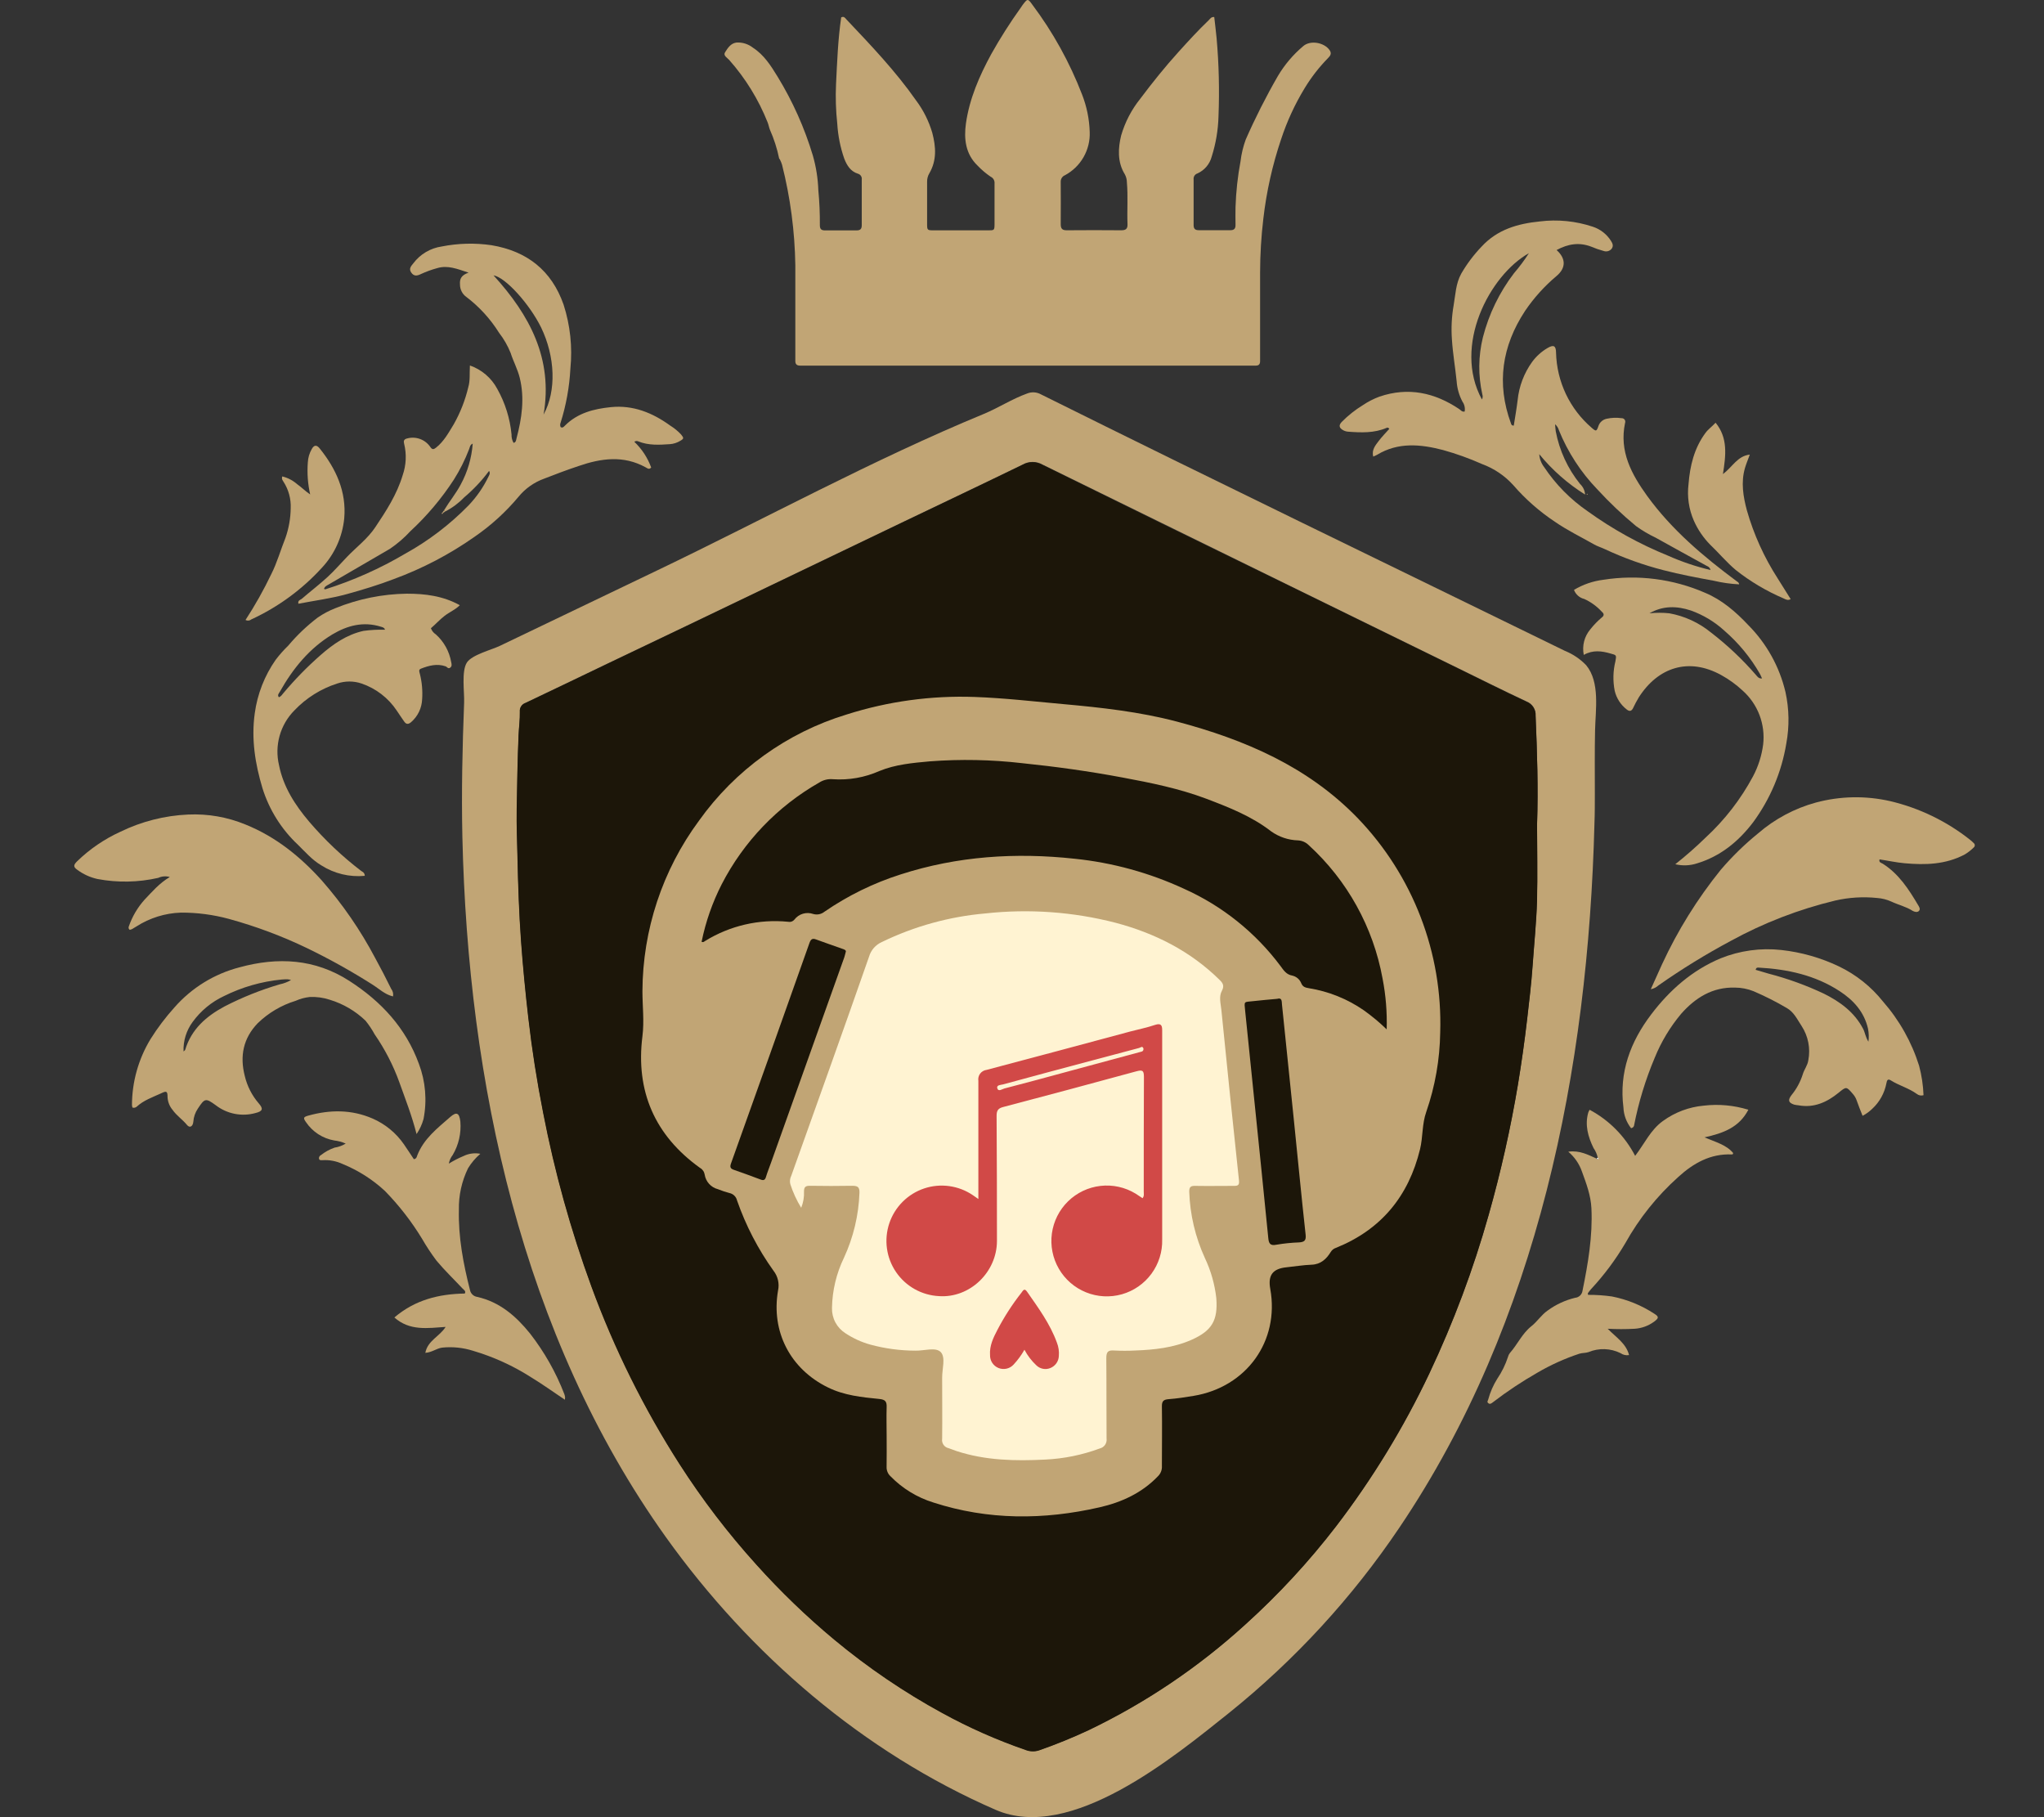 <svg width="126" height="112" viewBox="0 0 126 112" fill="none" xmlns="http://www.w3.org/2000/svg">
    <rect x="0" y="0" width="126" height="112" fill="#333333" stroke="none"/>
    <g clip-path="url(#clip0_1_84252)">
        <path d="M98.312 48.899C98.312 49.522 98.312 50.142 98.288 50.762C97.898 65.885 94.842 81.454 86.252 94.17C83.351 98.474 79.817 102.316 75.771 105.567C72.394 108.263 66.01 113.567 61.373 111.546C53.212 107.995 46.225 101.974 41.048 94.74C32.144 82.273 28.849 66.68 28.503 51.588C28.442 48.821 28.503 46.059 28.61 43.304C28.636 42.679 28.432 41.358 28.785 40.828C29.1 40.355 30.3 40.052 30.806 39.81L40.482 35.171C47.169 31.966 53.794 28.34 60.647 25.511C61.555 25.135 62.379 24.591 63.307 24.257C63.445 24.2 63.594 24.174 63.743 24.183C63.893 24.191 64.038 24.234 64.168 24.306C74.903 29.642 85.708 34.854 96.473 40.118C96.966 40.317 97.411 40.618 97.779 41.001C98.643 42.045 98.352 43.763 98.326 45.006C98.298 46.296 98.312 47.602 98.312 48.899ZM94.75 50.809C94.828 48.575 94.75 46.343 94.665 44.111C94.677 43.925 94.63 43.739 94.53 43.582C94.43 43.424 94.282 43.303 94.108 43.235C92.688 42.572 91.289 41.869 89.881 41.181L79.447 36.073C74.382 33.594 69.319 31.112 64.258 28.629C64.074 28.524 63.866 28.47 63.654 28.47C63.442 28.47 63.233 28.524 63.049 28.629C60.62 29.812 58.178 30.967 55.742 32.134L42.345 38.56L37.469 40.889C35.779 41.699 34.094 42.513 32.399 43.316C32.289 43.353 32.194 43.426 32.131 43.523C32.068 43.621 32.04 43.737 32.051 43.853C32.065 44.326 31.992 44.821 31.973 45.306C31.909 46.816 31.886 48.331 31.86 49.844C31.843 50.833 31.883 51.822 31.907 52.814C31.945 54.542 32.002 56.265 32.127 57.991C32.24 59.57 32.394 61.141 32.574 62.713C32.801 64.681 33.107 66.634 33.49 68.573C34.195 72.214 35.189 75.792 36.463 79.275C37.872 83.118 39.698 86.795 41.907 90.241C43.309 92.423 44.888 94.487 46.627 96.411C48.119 98.074 49.731 99.626 51.449 101.055C53.514 102.77 55.741 104.282 58.097 105.569C59.741 106.47 61.457 107.23 63.229 107.841C63.498 107.948 63.795 107.955 64.069 107.863C65.107 107.501 66.125 107.086 67.12 106.62C70.633 104.934 73.882 102.744 76.763 100.12C78.811 98.273 80.687 96.244 82.368 94.059C84.609 91.13 86.536 87.973 88.115 84.64C89.6 81.497 90.82 78.235 91.763 74.889C92.512 72.241 93.115 69.555 93.569 66.841C93.791 65.511 93.979 64.177 94.132 62.838C94.26 61.731 94.392 60.625 94.47 59.525C94.563 58.197 94.707 56.871 94.74 55.541C94.788 53.95 94.75 52.383 94.75 50.814V50.809Z" fill="#C1A575"/>
        <path d="M74.851 1.051C74.898 1.484 74.957 1.922 74.997 2.363C75.138 3.959 75.177 5.563 75.113 7.165C75.091 8.01 74.95 8.847 74.694 9.653C74.634 9.88 74.524 10.091 74.373 10.27C74.221 10.45 74.031 10.593 73.816 10.69C73.739 10.714 73.673 10.765 73.629 10.833C73.586 10.902 73.569 10.983 73.579 11.063C73.579 12.01 73.579 12.938 73.579 13.875C73.579 14.112 73.684 14.19 73.906 14.188C74.555 14.188 75.203 14.188 75.852 14.188C76.088 14.188 76.167 14.077 76.162 13.857C76.162 13.497 76.15 13.146 76.162 12.775C76.192 11.822 76.296 10.872 76.472 9.934C76.527 9.479 76.634 9.032 76.791 8.602C77.38 7.262 78.041 5.955 78.773 4.687C79.186 3.989 79.715 3.366 80.335 2.843C80.782 2.457 81.625 2.621 81.954 3.08C82.115 3.302 82.001 3.444 81.852 3.593C81.311 4.147 80.834 4.76 80.432 5.421C79.824 6.418 79.333 7.482 78.969 8.592C78.435 10.176 78.07 11.811 77.878 13.471C77.746 14.578 77.679 15.691 77.677 16.806C77.677 18.497 77.677 20.191 77.677 21.888C77.677 22.013 77.677 22.139 77.677 22.264C77.677 22.439 77.601 22.534 77.421 22.534H77.042H49.64C49.531 22.534 49.422 22.534 49.316 22.534C49.11 22.534 49.022 22.437 49.027 22.238C49.027 22.113 49.027 21.985 49.027 21.859C49.027 20.023 49.027 18.183 49.027 16.347C48.995 14.259 48.721 12.183 48.21 10.159C48.173 10.04 48.126 9.924 48.068 9.814C48.068 9.8 48.033 9.79 48.031 9.776C47.905 9.161 47.713 8.562 47.458 7.989C47.403 7.849 47.377 7.681 47.316 7.534C46.755 6.126 45.954 4.827 44.949 3.693C44.823 3.555 44.563 3.423 44.698 3.219C44.861 2.961 45.046 2.663 45.408 2.621C45.77 2.601 46.126 2.714 46.411 2.938C47.103 3.383 47.526 4.06 47.938 4.732C48.867 6.252 49.597 7.885 50.109 9.591C50.307 10.285 50.42 11 50.445 11.722C50.513 12.438 50.545 13.158 50.539 13.878C50.539 14.114 50.625 14.202 50.857 14.2C51.505 14.2 52.154 14.2 52.802 14.2C53.039 14.2 53.122 14.107 53.122 13.878C53.122 12.941 53.122 12.004 53.122 11.068C53.134 10.989 53.116 10.909 53.073 10.842C53.029 10.775 52.962 10.727 52.885 10.706C52.426 10.562 52.206 10.19 52.045 9.783C51.801 9.086 51.656 8.359 51.612 7.622C51.525 6.816 51.5 6.005 51.536 5.196C51.605 3.813 51.654 2.431 51.855 1.07C52.035 0.983 52.104 1.12 52.182 1.203C53.69 2.796 55.207 4.384 56.469 6.188C56.92 6.789 57.259 7.466 57.47 8.188C57.695 9.049 57.754 9.885 57.285 10.687C57.193 10.843 57.147 11.022 57.15 11.203C57.15 12.067 57.15 12.933 57.15 13.807C57.15 14.185 57.165 14.195 57.555 14.197C58.672 14.197 59.79 14.197 60.907 14.197C61.293 14.197 61.304 14.197 61.307 13.804C61.307 12.974 61.307 12.148 61.307 11.317C61.316 11.23 61.299 11.143 61.257 11.067C61.214 10.991 61.149 10.93 61.07 10.893C60.773 10.692 60.5 10.46 60.254 10.2C59.517 9.489 59.413 8.557 59.543 7.612C59.761 6.081 60.374 4.675 61.108 3.328C61.657 2.349 62.26 1.401 62.914 0.488C62.957 0.429 62.992 0.367 63.035 0.31C63.342 -0.094 63.354 -0.104 63.638 0.289C64.909 1.983 65.939 3.845 66.701 5.821C66.991 6.56 67.151 7.344 67.174 8.138C67.195 8.68 67.063 9.217 66.793 9.688C66.523 10.159 66.126 10.544 65.648 10.801C65.567 10.833 65.499 10.89 65.452 10.964C65.405 11.037 65.383 11.123 65.387 11.21C65.387 12.074 65.399 12.938 65.387 13.814C65.387 14.088 65.477 14.197 65.761 14.193C66.879 14.183 67.996 14.183 69.113 14.193C69.376 14.193 69.515 14.124 69.504 13.828C69.47 12.966 69.541 12.105 69.466 11.241C69.465 11.066 69.421 10.895 69.338 10.742C68.865 9.982 68.926 9.108 69.113 8.346C69.354 7.52 69.756 6.749 70.296 6.079C71.04 5.087 71.816 4.121 72.649 3.2C73.253 2.533 73.859 1.868 74.51 1.245C74.6 1.16 74.661 1.028 74.851 1.051Z" fill="#C1A575"/>
        <path d="M95.954 15.411C96.539 15.934 96.537 16.519 95.954 17.009C95.209 17.634 94.554 18.36 94.009 19.165C92.589 21.326 92.236 23.634 93.14 26.093C93.164 26.16 93.18 26.235 93.315 26.231C93.396 25.715 93.488 25.194 93.552 24.669C93.637 23.814 93.947 22.998 94.449 22.302C94.704 21.956 95.026 21.666 95.396 21.45C95.772 21.229 95.917 21.305 95.921 21.741C95.943 22.622 96.15 23.49 96.528 24.287C96.906 25.083 97.448 25.792 98.118 26.366C98.385 26.602 98.418 26.602 98.539 26.243C98.578 26.133 98.645 26.035 98.734 25.959C98.822 25.883 98.929 25.832 99.043 25.809C99.343 25.743 99.653 25.731 99.957 25.774C99.993 25.771 100.03 25.778 100.063 25.794C100.097 25.809 100.125 25.833 100.147 25.862C100.169 25.892 100.183 25.926 100.187 25.962C100.192 25.999 100.188 26.036 100.175 26.07C99.805 27.817 100.572 29.227 101.538 30.567C103.055 32.657 105.006 34.302 107.063 35.829C107.119 35.871 107.193 35.893 107.209 36.016C106.681 35.99 106.157 35.915 105.642 35.793C104.608 35.604 103.569 35.407 102.551 35.145C101.308 34.826 100.097 34.392 98.934 33.848C98.71 33.741 98.461 33.67 98.253 33.547C97.448 33.09 96.61 32.683 95.853 32.16C94.9 31.527 94.036 30.769 93.287 29.904C92.76 29.32 92.099 28.873 91.36 28.602C90.583 28.256 89.782 27.968 88.962 27.739C87.585 27.379 86.195 27.237 84.886 28.032C84.81 28.073 84.731 28.11 84.65 28.141C84.546 27.724 84.785 27.45 84.986 27.182C85.187 26.915 85.426 26.676 85.642 26.432C85.582 26.349 85.53 26.347 85.483 26.368C84.709 26.702 83.9 26.666 83.088 26.605C82.981 26.595 82.877 26.562 82.785 26.508C82.548 26.37 82.512 26.214 82.709 26.006C83.097 25.611 83.532 25.266 84.004 24.976C84.326 24.758 84.674 24.579 85.04 24.444C86.813 23.843 88.435 24.195 89.952 25.213C90.051 25.279 90.125 25.402 90.288 25.364C90.306 25.259 90.304 25.15 90.28 25.045C90.257 24.941 90.213 24.841 90.151 24.754C89.944 24.364 89.822 23.935 89.793 23.495C89.706 22.635 89.556 21.786 89.502 20.922C89.451 20.222 89.486 19.518 89.606 18.827C89.722 18.169 89.736 17.475 90.08 16.86C90.428 16.26 90.847 15.704 91.327 15.203C92.302 14.14 93.569 13.783 94.92 13.648C96.018 13.512 97.132 13.623 98.182 13.972C98.648 14.123 99.047 14.433 99.308 14.848C99.406 15.002 99.481 15.163 99.339 15.343C99.279 15.411 99.2 15.459 99.112 15.481C99.024 15.503 98.932 15.498 98.847 15.466C98.591 15.397 98.34 15.31 98.097 15.206C97.351 14.919 96.672 15.026 95.954 15.411ZM105.444 35.133C105.431 35.076 105.404 35.024 105.366 34.98C105.327 34.937 105.278 34.904 105.223 34.884C104.168 34.3 103.107 33.727 102.054 33.135C101.632 32.936 101.23 32.698 100.852 32.425C100.005 31.725 99.207 30.967 98.463 30.158C97.448 29.106 96.645 27.869 96.096 26.515C96.056 26.372 95.974 26.244 95.86 26.148C95.879 26.333 95.881 26.458 95.902 26.581C96.127 27.771 96.643 28.888 97.403 29.831C97.585 30.001 97.695 30.234 97.711 30.482C96.64 29.811 95.685 28.97 94.885 27.992C94.905 28.284 95.011 28.563 95.19 28.794C95.902 29.86 96.809 30.78 97.865 31.507C99.4 32.614 101.062 33.533 102.816 34.245C103.662 34.622 104.542 34.919 105.444 35.133ZM91.351 24.619C91.377 24.573 91.393 24.521 91.397 24.468C91.402 24.415 91.395 24.361 91.377 24.311C91.115 23.15 91.127 21.945 91.412 20.789C91.779 19.357 92.431 18.013 93.329 16.839C93.664 16.45 93.971 16.038 94.248 15.605C91.817 16.971 89.542 21.322 91.351 24.619Z" fill="#C1A575"/>
        <path d="M28.967 22.526C29.691 22.778 30.294 23.294 30.654 23.97C31.14 24.835 31.439 25.792 31.533 26.78C31.525 26.96 31.569 27.139 31.658 27.296C31.819 27.26 31.814 27.113 31.843 27.005C32.169 25.781 32.347 24.543 32.041 23.296C31.914 22.765 31.642 22.273 31.476 21.752C31.298 21.308 31.059 20.892 30.766 20.514C30.232 19.659 29.547 18.908 28.744 18.299C28.622 18.212 28.523 18.096 28.456 17.962C28.388 17.828 28.354 17.68 28.356 17.53C28.325 17.172 28.458 16.95 28.886 16.805C28.176 16.569 27.596 16.332 26.95 16.526C26.607 16.619 26.272 16.741 25.949 16.89C25.698 17.014 25.511 17.035 25.345 16.791C25.18 16.547 25.36 16.386 25.478 16.23C25.903 15.665 26.534 15.291 27.234 15.191C28.243 14.991 29.279 14.965 30.297 15.113C32.486 15.48 34.001 16.663 34.742 18.777C35.151 20.048 35.294 21.39 35.161 22.718C35.102 23.851 34.899 24.971 34.558 26.053C34.522 26.139 34.522 26.235 34.558 26.32C34.681 26.403 34.761 26.297 34.827 26.231C35.606 25.452 36.605 25.201 37.649 25.094C39.024 24.952 40.227 25.44 41.318 26.233C41.562 26.384 41.786 26.567 41.983 26.777C42.165 27 42.163 27.04 41.921 27.177C41.736 27.289 41.526 27.356 41.311 27.374C40.645 27.419 39.978 27.464 39.339 27.201C39.3 27.184 39.258 27.178 39.217 27.183C39.175 27.188 39.136 27.204 39.102 27.229C39.567 27.67 39.923 28.213 40.141 28.815C40.004 28.967 39.905 28.858 39.796 28.801C38.43 28.051 37.062 28.242 35.661 28.725C34.95 28.962 34.252 29.225 33.556 29.497C32.931 29.72 32.378 30.109 31.959 30.624C31.173 31.562 30.264 32.389 29.256 33.083C27.719 34.164 26.048 35.039 24.285 35.687C23.338 36.051 22.365 36.345 21.393 36.614C20.42 36.884 19.397 37.017 18.394 37.211C18.346 37.003 18.512 36.974 18.592 36.915C19.125 36.458 19.681 36.032 20.197 35.559C20.619 35.171 20.995 34.733 21.395 34.319C21.977 33.715 22.666 33.199 23.132 32.498C23.807 31.492 24.467 30.474 24.822 29.291C25.04 28.666 25.071 27.991 24.912 27.348C24.87 27.194 24.891 27.073 25.087 27.026C25.353 26.951 25.636 26.962 25.895 27.057C26.154 27.152 26.377 27.327 26.531 27.556C26.654 27.736 26.747 27.693 26.877 27.592C27.372 27.203 27.658 26.659 27.975 26.143C28.378 25.429 28.678 24.661 28.867 23.864C28.988 23.466 28.938 23.016 28.967 22.526ZM27.447 31.521L27.374 31.45C27.698 30.91 28.103 30.425 28.399 29.866C28.823 29.087 29.075 28.226 29.14 27.341C28.967 27.421 28.967 27.561 28.922 27.672C28.67 28.333 28.353 28.967 27.975 29.566C27.218 30.729 26.32 31.795 25.3 32.737C24.923 33.148 24.498 33.513 24.037 33.826L20.249 36.03C20.136 36.096 20.013 36.146 19.975 36.297C20.024 36.312 20.043 36.326 20.058 36.321C21.774 35.779 23.423 35.044 24.974 34.129C26.417 33.331 27.735 32.327 28.886 31.147C29.384 30.625 29.797 30.028 30.11 29.379C30.155 29.282 30.24 29.18 30.148 29.024C29.7 29.626 29.183 30.175 28.609 30.659C28.273 31.01 27.88 31.302 27.447 31.523V31.521ZM33.507 25.554C34.316 24.081 34.217 21.972 33.36 20.192C32.65 18.744 31.163 17.094 30.422 16.971C32.659 19.423 34.101 22.126 33.507 25.556V25.554Z" fill="#C1A575"/>
        <path d="M101.761 60.97C102.014 60.405 102.234 59.91 102.457 59.427C103.417 57.35 104.63 55.4 106.066 53.619C106.768 52.796 107.544 52.039 108.383 51.358C109.411 50.471 110.624 49.824 111.934 49.465C113.435 49.061 115.011 49.032 116.526 49.379C118.312 49.801 119.984 50.609 121.425 51.746C121.509 51.81 121.589 51.881 121.662 51.957C121.684 51.973 121.702 51.995 121.714 52.019C121.727 52.043 121.733 52.07 121.733 52.098C121.733 52.125 121.727 52.152 121.714 52.177C121.702 52.201 121.684 52.222 121.662 52.239C121.497 52.403 121.313 52.545 121.113 52.665C119.929 53.29 118.677 53.32 117.399 53.204C116.886 53.159 116.377 53.043 115.863 52.968C115.804 53.162 115.977 53.181 116.062 53.235C117.054 53.862 117.664 54.814 118.244 55.791C118.308 55.898 118.391 56.028 118.296 56.139C118.202 56.251 118.012 56.203 117.903 56.139C117.491 55.874 117.016 55.77 116.587 55.567C116.311 55.442 116.016 55.368 115.714 55.346C114.852 55.257 113.981 55.31 113.136 55.503C110.883 56.044 108.711 56.883 106.679 57.998C105.144 58.819 103.659 59.733 102.234 60.734C102.1 60.854 101.937 60.936 101.761 60.97Z" fill="#C1A575"/>
        <path d="M24.226 61.413C23.717 61.292 23.369 60.94 22.967 60.689C21.67 59.864 20.326 59.115 18.943 58.445C17.391 57.697 15.774 57.092 14.112 56.636C13.146 56.374 12.149 56.243 11.149 56.248C10.178 56.281 9.233 56.575 8.415 57.098C8.322 57.153 8.235 57.212 8.14 57.264C8.095 57.284 8.047 57.299 7.998 57.309C7.967 57.288 7.944 57.257 7.933 57.221C7.921 57.186 7.923 57.147 7.937 57.112C8.146 56.5 8.476 55.937 8.907 55.455C9.38 54.963 9.807 54.445 10.467 54.054C10.232 53.985 9.979 54.003 9.757 54.106C8.527 54.386 7.252 54.411 6.012 54.177C5.557 54.078 5.128 53.882 4.755 53.602C4.519 53.434 4.519 53.316 4.755 53.084C5.532 52.33 6.433 51.715 7.418 51.266C8.726 50.628 10.152 50.266 11.605 50.203C12.813 50.148 14.017 50.358 15.134 50.819C16.995 51.571 18.508 52.792 19.835 54.265C21.115 55.723 22.219 57.326 23.125 59.041C23.471 59.672 23.802 60.309 24.117 60.952C24.168 61.016 24.203 61.091 24.222 61.17C24.241 61.25 24.242 61.333 24.226 61.413Z" fill="#C1A575"/>
        <path d="M98.489 71.345C98.443 71.134 98.356 70.934 98.231 70.758C97.893 70.064 97.687 69.338 97.907 68.571C97.93 68.512 97.957 68.455 97.99 68.4C99.192 69.041 100.171 70.031 100.797 71.241C101.377 70.486 101.744 69.641 102.508 69.092C103.247 68.554 104.117 68.227 105.027 68.145C105.951 68.037 106.887 68.123 107.775 68.398C107.209 69.487 106.234 69.844 105.072 70.1C105.782 70.401 106.414 70.559 106.835 71.061C106.835 71.132 106.807 71.156 106.764 71.153C105.436 71.092 104.376 71.7 103.45 72.547C102.147 73.714 101.047 75.089 100.194 76.616C99.593 77.637 98.883 78.59 98.075 79.457C98.004 79.537 97.942 79.625 97.879 79.71C97.879 79.71 97.879 79.743 97.895 79.807C98.387 79.804 98.878 79.837 99.365 79.906C100.3 80.089 101.191 80.453 101.988 80.976C102.279 81.161 102.253 81.246 101.957 81.466C101.607 81.72 101.193 81.87 100.762 81.897C100.21 81.927 99.657 81.927 99.105 81.897C99.623 82.427 100.241 82.801 100.421 83.518C100.33 83.534 100.237 83.532 100.147 83.512C100.057 83.491 99.973 83.453 99.898 83.4C99.593 83.249 99.259 83.165 98.919 83.154C98.579 83.142 98.24 83.204 97.926 83.334C97.732 83.4 97.543 83.376 97.353 83.436C96.453 83.734 95.587 84.126 94.768 84.605C93.815 85.15 92.899 85.759 92.028 86.427C91.945 86.491 91.85 86.572 91.743 86.482C91.637 86.392 91.732 86.323 91.743 86.245C91.864 85.798 92.051 85.371 92.297 84.979C92.58 84.562 92.802 84.108 92.958 83.63C92.979 83.543 93.019 83.463 93.074 83.393C93.547 82.86 93.829 82.191 94.404 81.736C94.766 81.452 95.017 81.038 95.403 80.773C95.909 80.404 96.482 80.138 97.09 79.989C97.206 79.98 97.314 79.932 97.398 79.853C97.482 79.774 97.537 79.668 97.552 79.554C97.893 77.876 98.184 76.193 98.101 74.469C98.063 73.679 97.789 72.95 97.521 72.218C97.356 71.737 97.063 71.31 96.674 70.983C97.384 70.886 97.9 71.179 98.428 71.411C98.454 71.43 98.494 71.471 98.504 71.463C98.575 71.416 98.525 71.385 98.489 71.345Z" fill="#C1A575"/>
        <path d="M103.271 53.266C103.921 52.752 104.545 52.204 105.138 51.626C106.321 50.536 107.311 49.256 108.069 47.838C108.389 47.231 108.598 46.571 108.687 45.89C108.759 45.273 108.681 44.647 108.46 44.066C108.238 43.486 107.879 42.967 107.413 42.555C107.017 42.187 106.578 41.869 106.104 41.608C104.099 40.501 102.206 41.126 101.022 42.981C100.892 43.197 100.774 43.419 100.667 43.647C100.568 43.843 100.442 43.859 100.279 43.729C99.906 43.441 99.644 43.033 99.536 42.574C99.418 41.971 99.433 41.35 99.581 40.754C99.65 40.382 99.65 40.375 99.287 40.281C98.74 40.122 98.194 40.044 97.63 40.364C97.574 40.088 97.581 39.803 97.65 39.53C97.72 39.258 97.851 39.004 98.033 38.789C98.244 38.521 98.482 38.275 98.743 38.056C98.901 37.937 98.883 37.819 98.743 37.705C98.44 37.372 98.072 37.104 97.661 36.917C97.517 36.883 97.385 36.814 97.274 36.716C97.163 36.618 97.078 36.495 97.027 36.356C97.579 36.026 98.194 35.814 98.833 35.734C100.958 35.4 103.135 35.678 105.108 36.536C106.142 36.967 107.001 37.708 107.768 38.524C108.901 39.663 109.696 41.093 110.064 42.657C110.292 43.697 110.31 44.772 110.116 45.819C109.827 47.579 109.125 49.245 108.069 50.681C107.167 51.865 106.054 52.778 104.601 53.216C104.171 53.355 103.71 53.372 103.271 53.266ZM101.68 37.8C102.087 37.757 102.497 37.757 102.904 37.8C103.846 37.97 104.729 38.377 105.47 38.983C106.484 39.763 107.417 40.643 108.253 41.611C108.336 41.706 108.412 41.833 108.618 41.814C108.559 41.687 108.53 41.604 108.485 41.528C107.911 40.526 107.171 39.628 106.298 38.872C105.699 38.324 104.995 37.9 104.23 37.627C103.363 37.341 102.509 37.324 101.68 37.8Z" fill="#C1A575"/>
        <path d="M100.549 69.537C100.259 69.172 100.093 68.724 100.075 68.258C99.798 66.093 100.504 64.211 101.787 62.521C102.925 61.02 104.31 59.801 106.066 59.065C107.251 58.588 108.536 58.412 109.806 58.552C111.038 58.687 112.238 59.029 113.356 59.562C114.414 60.069 115.343 60.809 116.074 61.726C117.083 62.876 117.842 64.225 118.301 65.686C118.459 66.279 118.55 66.888 118.573 67.501C118.503 67.523 118.429 67.528 118.356 67.514C118.284 67.5 118.216 67.469 118.159 67.423C117.662 67.063 117.063 66.907 116.552 66.585C116.355 66.462 116.315 66.609 116.284 66.772C116.168 67.375 115.862 67.925 115.411 68.341C115.234 68.513 115.034 68.658 114.817 68.772C114.691 68.453 114.564 68.152 114.459 67.842C114.409 67.69 114.329 67.55 114.223 67.43C113.816 66.957 113.818 66.957 113.333 67.354C112.623 67.932 111.82 68.301 110.864 68.124C110.775 68.116 110.686 68.103 110.599 68.083C110.239 67.963 110.201 67.802 110.436 67.494C110.743 67.12 110.976 66.691 111.124 66.23C111.21 65.922 111.427 65.674 111.472 65.345C111.613 64.615 111.464 63.858 111.058 63.236C110.791 62.833 110.585 62.381 110.152 62.133C109.488 61.742 108.8 61.394 108.092 61.091C107.73 60.947 107.344 60.871 106.954 60.869C105.569 60.829 104.516 61.489 103.64 62.476C102.958 63.287 102.408 64.2 102.009 65.181C101.436 66.535 101.006 67.945 100.726 69.388C100.703 69.44 100.691 69.492 100.549 69.537ZM115.177 64.213C115.212 63.942 115.204 63.667 115.151 63.399C114.914 62.37 114.263 61.65 113.411 61.094C111.891 60.1 110.182 59.733 108.398 59.636C108.327 59.636 108.253 59.636 108.227 59.775C108.492 59.853 108.762 59.936 109.034 60.012C110.2 60.315 111.335 60.726 112.424 61.24C113.423 61.735 114.298 62.372 114.84 63.392C114.971 63.629 114.987 63.908 115.184 64.213H115.177Z" fill="#C1A575"/>
        <path d="M8.164 68.263C8.149 68.213 8.14 68.162 8.135 68.109C8.139 66.677 8.534 65.273 9.276 64.048C9.711 63.353 10.206 62.699 10.755 62.09C11.812 60.884 13.208 60.023 14.76 59.621C17.127 58.973 19.414 59.089 21.539 60.459C23.497 61.721 25.016 63.352 25.824 65.572C26.233 66.656 26.331 67.832 26.108 68.969C26.017 69.299 25.872 69.613 25.679 69.897C25.386 68.749 24.983 67.731 24.616 66.701C24.239 65.657 23.728 64.667 23.097 63.754C22.935 63.455 22.745 63.171 22.531 62.907C21.912 62.313 21.162 61.873 20.342 61.622C19.938 61.487 19.512 61.429 19.087 61.449C18.788 61.483 18.496 61.562 18.221 61.685C17.345 61.954 16.545 62.427 15.887 63.065C14.99 63.993 14.777 65.092 15.087 66.308C15.235 66.94 15.535 67.527 15.96 68.017C16.24 68.337 16.197 68.49 15.755 68.599C15.338 68.715 14.9 68.733 14.476 68.651C14.052 68.569 13.652 68.389 13.309 68.126C12.675 67.665 12.623 67.681 12.195 68.33C12.034 68.568 11.938 68.845 11.918 69.132C11.892 69.433 11.693 69.544 11.527 69.335C11.255 69.002 10.888 68.763 10.639 68.408C10.454 68.189 10.345 67.915 10.329 67.629C10.329 67.238 10.263 67.224 9.918 67.392C9.399 67.629 8.852 67.816 8.422 68.214C8.387 68.243 8.344 68.264 8.299 68.272C8.254 68.281 8.207 68.278 8.164 68.263ZM11.314 64.805C11.366 64.755 11.404 64.737 11.414 64.708C11.799 63.43 12.715 62.635 13.844 62.029C14.933 61.468 16.071 61.013 17.246 60.668C17.491 60.618 17.726 60.528 17.942 60.403C17.876 60.383 17.808 60.369 17.74 60.36C17.614 60.357 17.488 60.361 17.362 60.372C16.126 60.492 14.923 60.837 13.811 61.39C13.041 61.75 12.375 62.3 11.875 62.987C11.487 63.512 11.289 64.153 11.314 64.805Z" fill="#C1A575"/>
        <path d="M22.486 53.981C21.549 54.071 20.608 53.845 19.814 53.34C19.246 53.008 18.827 52.516 18.368 52.068C17.348 51.113 16.594 49.909 16.178 48.575C15.729 47.077 15.482 45.552 15.705 43.959C15.867 42.774 16.309 41.644 16.995 40.664C17.232 40.352 17.492 40.059 17.774 39.786C18.314 39.144 18.925 38.564 19.594 38.056C19.933 37.824 20.297 37.632 20.68 37.483C22.078 36.915 23.569 36.612 25.078 36.591C26.193 36.591 27.301 36.723 28.345 37.301C28.07 37.58 27.701 37.727 27.398 37.964C27.095 38.2 26.844 38.484 26.562 38.721C26.62 38.877 26.727 39.01 26.867 39.1C27.367 39.548 27.701 40.152 27.814 40.813C27.845 40.939 27.871 41.074 27.743 41.157C27.615 41.239 27.561 41.1 27.469 41.069C26.948 40.887 26.444 41.019 25.951 41.211C25.781 41.277 25.857 41.417 25.883 41.535C26.011 42.042 26.058 42.566 26.023 43.088C26.013 43.359 25.948 43.625 25.831 43.869C25.714 44.113 25.548 44.331 25.343 44.508C25.159 44.664 25.035 44.646 24.908 44.461C24.759 44.239 24.602 44.021 24.458 43.798C23.938 43.017 23.174 42.43 22.285 42.127C21.801 41.963 21.276 41.963 20.791 42.127C19.785 42.449 18.876 43.018 18.148 43.784C17.715 44.221 17.401 44.761 17.236 45.352C17.07 45.944 17.058 46.569 17.201 47.166C17.468 48.504 18.19 49.619 19.059 50.644C20.018 51.766 21.093 52.784 22.266 53.68C22.358 53.742 22.477 53.782 22.486 53.981ZM23.734 38.813C23.689 38.674 23.575 38.657 23.478 38.626C22.403 38.29 21.419 38.548 20.491 39.1C19.071 39.954 18.055 41.206 17.25 42.636C17.196 42.733 17.08 42.835 17.189 42.972C17.322 42.932 17.388 42.816 17.466 42.724C18.17 41.885 18.936 41.1 19.759 40.378C20.534 39.699 21.369 39.114 22.406 38.884C22.846 38.824 23.29 38.8 23.734 38.813Z" fill="#C1A575"/>
        <path d="M34.821 86.271C34.111 85.797 33.457 85.324 32.771 84.907C31.649 84.186 30.429 83.628 29.149 83.251C28.538 83.059 27.893 82.993 27.256 83.059C26.91 83.104 26.64 83.35 26.219 83.381C26.361 82.621 27.102 82.375 27.469 81.783C26.359 81.856 25.258 82.043 24.311 81.201C25.587 80.112 27.059 79.752 28.652 79.726C28.735 79.572 28.598 79.506 28.517 79.421C27.98 78.848 27.41 78.301 26.908 77.7C26.585 77.27 26.288 76.821 26.02 76.356C25.37 75.286 24.6 74.294 23.724 73.399C22.963 72.695 22.081 72.134 21.121 71.742C20.733 71.561 20.307 71.48 19.88 71.506C19.795 71.506 19.689 71.529 19.663 71.411C19.657 71.366 19.666 71.32 19.689 71.28C19.712 71.241 19.746 71.209 19.788 71.191C20.04 70.992 20.323 70.837 20.626 70.732C20.869 70.695 21.102 70.611 21.312 70.483C21.087 70.383 20.847 70.319 20.602 70.291C20.25 70.23 19.915 70.097 19.615 69.903C19.316 69.708 19.059 69.454 18.86 69.158C18.678 68.902 18.702 68.845 19.005 68.76C20.342 68.388 21.674 68.379 22.962 68.938C23.743 69.276 24.414 69.826 24.898 70.526C25.111 70.831 25.31 71.146 25.511 71.444C25.682 71.421 25.691 71.29 25.724 71.207C26.124 70.178 26.972 69.529 27.758 68.841C28.153 68.497 28.314 68.604 28.378 69.122C28.439 69.844 28.274 70.567 27.904 71.191C27.783 71.344 27.702 71.526 27.668 71.719C27.961 71.536 28.269 71.378 28.588 71.245C28.906 71.092 29.265 71.046 29.611 71.113C29.311 71.368 29.055 71.67 28.851 72.007C28.463 72.803 28.27 73.679 28.288 74.564C28.247 76.249 28.56 77.892 28.974 79.52C28.997 79.626 29.051 79.721 29.13 79.795C29.209 79.868 29.308 79.916 29.414 79.932C30.809 80.245 31.817 81.127 32.674 82.19C33.557 83.325 34.269 84.582 34.787 85.923C34.812 85.99 34.827 86.06 34.835 86.131C34.835 86.178 34.83 86.225 34.821 86.271Z" fill="#C1A575"/>
        <path d="M105.756 26.053C106.528 27 106.388 28.07 106.208 29.22C106.8 28.782 107.096 28.105 107.865 28.018C107.751 28.33 107.642 28.588 107.564 28.853C107.311 29.734 107.458 30.607 107.685 31.457C108.107 32.937 108.745 34.347 109.579 35.642C109.841 36.068 110.111 36.489 110.383 36.925C110.213 37.029 110.08 36.944 109.941 36.88C108.885 36.429 107.894 35.84 106.994 35.128C106.433 34.655 105.96 34.087 105.429 33.578C105.003 33.148 104.659 32.643 104.414 32.089C104.106 31.383 103.993 30.607 104.087 29.843C104.175 28.711 104.435 27.625 105.131 26.683C105.304 26.448 105.534 26.295 105.756 26.053Z" fill="#C1A575"/>
        <path d="M15.134 38.212C15.725 37.306 16.256 36.362 16.723 35.386C17.082 34.676 17.298 33.895 17.596 33.154C17.803 32.564 17.913 31.945 17.92 31.319C17.944 30.747 17.79 30.18 17.48 29.698C17.426 29.606 17.343 29.53 17.402 29.364C17.739 29.447 18.052 29.609 18.313 29.838C18.583 30.027 18.817 30.271 19.12 30.474C18.974 29.826 18.925 29.159 18.976 28.496C18.991 28.211 19.072 27.934 19.213 27.686C19.357 27.419 19.518 27.402 19.707 27.639C20.716 28.896 21.364 30.302 21.22 31.949C21.108 33.086 20.625 34.155 19.845 34.991C18.622 36.332 17.142 37.415 15.494 38.176C15.444 38.217 15.383 38.241 15.32 38.248C15.256 38.254 15.191 38.242 15.134 38.212Z" fill="#C1A575"/>
        <path d="M94.75 50.814C94.75 52.383 94.787 53.95 94.75 55.517C94.709 56.847 94.572 58.173 94.48 59.501C94.402 60.613 94.269 61.718 94.141 62.814C93.984 64.154 93.796 65.488 93.578 66.817C93.124 69.531 92.522 72.217 91.772 74.864C90.827 78.219 89.604 81.489 88.115 84.64C86.534 87.98 84.604 91.143 82.359 94.077C80.677 96.263 78.801 98.292 76.754 100.139C73.873 102.763 70.624 104.953 67.111 106.639C66.115 107.105 65.097 107.519 64.06 107.881C63.786 107.974 63.488 107.966 63.219 107.86C61.448 107.248 59.731 106.488 58.088 105.588C55.731 104.301 53.505 102.789 51.439 101.074C49.721 99.645 48.11 98.093 46.617 96.43C44.878 94.505 43.3 92.442 41.898 90.259C39.688 86.814 37.862 83.136 36.454 79.293C35.179 75.811 34.185 72.233 33.481 68.592C33.097 66.654 32.792 64.701 32.565 62.731C32.385 61.16 32.231 59.588 32.117 58.009C31.992 56.284 31.935 54.561 31.897 52.833C31.874 51.841 31.833 50.852 31.85 49.862C31.876 48.35 31.9 46.835 31.964 45.325C31.983 44.851 32.056 44.357 32.042 43.871C32.03 43.756 32.059 43.639 32.122 43.542C32.185 43.444 32.279 43.371 32.39 43.334C34.084 42.532 35.77 41.718 37.46 40.908L42.336 38.579L55.733 32.153C58.168 30.986 60.611 29.828 63.039 28.647C63.224 28.543 63.432 28.488 63.644 28.488C63.856 28.488 64.064 28.543 64.249 28.647C69.299 31.142 74.361 33.623 79.438 36.091L89.871 41.199C91.28 41.888 92.679 42.591 94.099 43.254C94.273 43.321 94.42 43.443 94.52 43.6C94.621 43.758 94.668 43.943 94.655 44.129C94.757 46.347 94.828 48.579 94.75 50.814Z" fill="#1C1609"/>
        <path d="M98.49 71.345C98.525 71.378 98.575 71.416 98.504 71.459C98.504 71.459 98.454 71.426 98.428 71.407L98.49 71.345Z" fill="white"/>
        <path d="M97.872 30.464C97.86 30.464 97.849 30.491 97.838 30.491C97.826 30.491 97.817 30.471 97.808 30.459C97.799 30.448 97.831 30.432 97.842 30.432C97.853 30.432 97.863 30.453 97.872 30.464Z" fill="#C1A575"/>
        <path d="M27.279 31.575C27.312 31.535 27.343 31.492 27.374 31.452L27.447 31.526L27.315 31.611L27.279 31.575Z" fill="#C1A575"/>
        <path d="M27.313 31.619C27.29 31.661 27.269 31.712 27.218 31.645C27.237 31.623 27.258 31.603 27.28 31.585L27.313 31.619Z" fill="#C1A575"/>
        <path d="M54.656 88.548C54.656 87.942 54.637 87.339 54.656 86.735C54.67 86.387 54.578 86.262 54.206 86.224C53.124 86.117 52.038 86.006 51.039 85.514C48.717 84.38 47.522 82.074 47.962 79.537C48.008 79.327 48.006 79.109 47.958 78.899C47.91 78.689 47.816 78.492 47.683 78.323C46.73 76.993 45.973 75.534 45.434 73.989C45.408 73.875 45.349 73.771 45.265 73.69C45.181 73.608 45.075 73.553 44.961 73.53C44.719 73.465 44.482 73.386 44.251 73.293C44.042 73.239 43.854 73.125 43.71 72.965C43.566 72.805 43.471 72.606 43.439 72.394C43.425 72.308 43.393 72.226 43.343 72.155C43.293 72.083 43.228 72.024 43.152 71.982C40.362 69.982 39.176 67.248 39.602 63.868C39.72 62.921 39.602 62.017 39.602 61.091C39.618 57.31 40.837 53.631 43.084 50.589C45.313 47.46 48.514 45.156 52.189 44.037C54.736 43.227 57.403 42.861 60.074 42.956C61.899 43.022 63.714 43.23 65.532 43.396C67.899 43.609 70.247 43.869 72.543 44.473C76.723 45.583 80.612 47.242 83.689 50.419C85.376 52.17 86.696 54.242 87.57 56.511C88.445 58.781 88.856 61.202 88.78 63.633C88.756 65.3 88.466 66.953 87.921 68.528C87.653 69.281 87.72 70.069 87.538 70.827C86.828 73.733 85.142 75.785 82.354 76.91C82.218 76.954 82.103 77.045 82.03 77.168C81.762 77.601 81.414 77.93 80.846 77.949C80.332 77.968 79.824 78.055 79.312 78.107C78.456 78.193 78.15 78.593 78.304 79.442C78.884 82.654 76.841 85.497 73.57 86.034C73.064 86.117 72.552 86.198 72.041 86.236C71.722 86.259 71.617 86.361 71.624 86.688C71.643 87.911 71.624 89.135 71.624 90.356C71.632 90.471 71.614 90.586 71.573 90.693C71.532 90.801 71.469 90.898 71.388 90.979C70.394 92.02 69.139 92.593 67.776 92.903C64.344 93.687 60.912 93.699 57.536 92.605C56.532 92.295 55.623 91.737 54.89 90.984C54.811 90.91 54.748 90.82 54.708 90.72C54.667 90.62 54.648 90.512 54.653 90.404C54.665 89.786 54.656 89.166 54.656 88.548Z" fill="#C1A575"/>
        <path d="M49.389 74.441C49.519 74.12 49.578 73.774 49.562 73.428C49.562 73.158 49.663 73.08 49.928 73.085C50.797 73.099 51.666 73.101 52.532 73.085C52.873 73.085 52.991 73.161 52.98 73.52C52.931 74.903 52.606 76.262 52.026 77.518C51.557 78.485 51.305 79.542 51.287 80.617C51.279 80.927 51.351 81.233 51.497 81.507C51.643 81.78 51.858 82.011 52.12 82.176C52.587 82.485 53.099 82.719 53.638 82.87C54.547 83.118 55.486 83.244 56.428 83.246C56.968 83.26 57.687 83.01 57.995 83.339C58.303 83.668 58.073 84.375 58.078 84.917C58.078 86.169 58.092 87.422 58.078 88.674C58.056 88.804 58.086 88.938 58.16 89.046C58.235 89.156 58.349 89.231 58.478 89.258C58.646 89.31 58.807 89.384 58.975 89.438C60.757 90.018 62.592 90.054 64.436 89.959C65.584 89.905 66.716 89.674 67.794 89.275C67.928 89.243 68.045 89.162 68.123 89.048C68.2 88.934 68.232 88.796 68.213 88.659C68.199 87.003 68.213 85.36 68.197 83.71C68.197 83.301 68.317 83.211 68.689 83.237C69.116 83.259 69.543 83.259 69.97 83.237C71.153 83.194 72.337 83.071 73.459 82.574C74.715 82.015 75.082 81.374 74.978 80.011C74.882 79.154 74.644 78.319 74.275 77.54C73.684 76.252 73.356 74.86 73.309 73.445C73.309 73.18 73.383 73.085 73.657 73.09C74.467 73.104 75.276 73.09 76.088 73.09C76.325 73.09 76.403 73.028 76.375 72.754C76.001 69.254 75.639 65.75 75.29 62.244C75.25 61.856 75.125 61.432 75.319 61.072C75.482 60.765 75.392 60.599 75.182 60.396C73.373 58.613 71.189 57.515 68.758 56.871C66.144 56.198 63.431 56.004 60.748 56.298C58.528 56.491 56.362 57.089 54.357 58.062C54.17 58.145 54.002 58.269 53.867 58.423C53.732 58.578 53.632 58.76 53.574 58.956C52 63.468 50.381 67.968 48.776 72.469C48.696 72.628 48.675 72.809 48.717 72.981C48.882 73.492 49.108 73.983 49.389 74.441Z" fill="#FFF3D2"/>
        <path d="M43.249 58.047C43.358 58.097 43.408 58.031 43.467 57.995C44.995 57.052 46.79 56.636 48.577 56.812C48.649 56.828 48.724 56.824 48.794 56.8C48.864 56.776 48.926 56.732 48.972 56.675C49.104 56.503 49.287 56.378 49.494 56.316C49.702 56.255 49.923 56.26 50.127 56.331C50.245 56.366 50.37 56.372 50.491 56.348C50.612 56.324 50.725 56.271 50.821 56.194C52.266 55.2 53.85 54.425 55.522 53.893C59.025 52.764 62.611 52.532 66.251 52.928C68.581 53.168 70.855 53.793 72.981 54.776C75.343 55.832 77.396 57.476 78.943 59.55C79.137 59.816 79.298 60.064 79.653 60.128C79.778 60.155 79.895 60.212 79.993 60.294C80.091 60.377 80.166 60.482 80.214 60.601C80.311 60.838 80.481 60.871 80.687 60.907C81.898 61.103 83.05 61.565 84.06 62.261C84.563 62.619 85.038 63.014 85.48 63.444C85.512 62.395 85.427 61.345 85.227 60.315C84.651 57.149 83.052 54.259 80.675 52.09C80.498 51.913 80.262 51.809 80.013 51.796C79.417 51.779 78.841 51.584 78.356 51.238C77.151 50.305 75.752 49.758 74.358 49.228C72.687 48.599 70.95 48.248 69.2 47.922C67.144 47.536 65.072 47.249 62.999 47.036C61.113 46.819 59.211 46.781 57.318 46.925C56.263 47.02 55.188 47.117 54.213 47.519C53.311 47.92 52.324 48.094 51.339 48.026C51.048 47.999 50.756 48.07 50.508 48.227C47.935 49.691 45.843 51.872 44.487 54.504C43.916 55.624 43.499 56.816 43.249 58.047Z" fill="#1C1609"/>
        <path d="M78.73 61.562C78.228 61.61 77.759 61.645 77.296 61.7C76.656 61.776 76.692 61.66 76.76 62.339C77.087 65.563 77.417 68.786 77.75 72.008C77.897 73.441 78.04 74.871 78.181 76.299C78.212 76.614 78.28 76.803 78.685 76.716C79.148 76.638 79.616 76.59 80.086 76.574C80.396 76.55 80.524 76.467 80.484 76.1C80.223 73.734 79.999 71.367 79.757 69.014C79.516 66.661 79.267 64.28 79.026 61.913C79.009 61.707 79.03 61.47 78.73 61.562Z" fill="#1C1609"/>
        <path d="M52.144 58.639C52.144 58.547 52.023 58.511 51.919 58.476C51.382 58.282 50.84 58.102 50.303 57.901C50.066 57.811 49.978 57.901 49.898 58.119C48.293 62.652 46.681 67.182 45.062 71.707C44.986 71.92 45.015 72.025 45.235 72.1C45.791 72.29 46.34 72.496 46.892 72.701C47.062 72.765 47.159 72.737 47.216 72.543C47.304 72.249 47.422 71.965 47.524 71.674C49.034 67.448 50.542 63.223 52.047 58.999C52.08 58.902 52.099 58.8 52.144 58.639Z" fill="#1C1609"/>
        <path d="M60.31 73.899V73.341C60.31 71.102 60.31 68.86 60.31 66.621C60.297 66.543 60.3 66.463 60.319 66.386C60.337 66.309 60.371 66.237 60.418 66.173C60.466 66.11 60.525 66.056 60.594 66.017C60.662 65.977 60.738 65.951 60.817 65.942C63.77 65.163 66.722 64.368 69.674 63.575C70.185 63.44 70.703 63.338 71.207 63.167C71.544 63.059 71.641 63.167 71.641 63.485C71.641 64.221 71.641 64.959 71.641 65.695C71.641 69.26 71.641 72.825 71.641 76.392C71.662 77.151 71.429 77.895 70.979 78.507C70.53 79.119 69.889 79.564 69.159 79.771C68.428 79.978 67.65 79.936 66.946 79.651C66.242 79.367 65.653 78.856 65.272 78.199C64.891 77.542 64.74 76.777 64.842 76.025C64.945 75.272 65.295 74.576 65.837 74.044C66.38 73.513 67.084 73.178 67.838 73.092C68.593 73.005 69.354 73.173 70.003 73.568C70.147 73.658 70.289 73.755 70.431 73.85C70.547 73.705 70.502 73.568 70.505 73.442C70.505 71.076 70.505 68.727 70.516 66.37C70.516 65.958 70.412 65.934 70.043 66.031C67.307 66.778 64.568 67.512 61.827 68.233C61.508 68.318 61.432 68.469 61.434 68.787C61.45 71.349 61.457 73.913 61.456 76.479C61.456 78.42 59.773 80.016 57.884 79.885C57.358 79.859 56.845 79.712 56.386 79.455C55.926 79.198 55.533 78.837 55.236 78.403C54.939 77.968 54.747 77.47 54.675 76.948C54.603 76.427 54.653 75.896 54.82 75.397C54.988 74.897 55.269 74.444 55.641 74.071C56.013 73.699 56.466 73.418 56.965 73.25C57.465 73.082 57.996 73.033 58.517 73.105C59.039 73.177 59.537 73.368 59.972 73.665L60.31 73.899ZM70.488 64.626C70.426 64.439 70.308 64.569 70.213 64.592L67.319 65.362C65.489 65.849 63.659 66.337 61.832 66.836C61.699 66.872 61.418 66.865 61.475 67.073C61.543 67.31 61.78 67.123 61.917 67.087C63.224 66.751 64.521 66.394 65.83 66.041C67.291 65.648 68.751 65.254 70.209 64.858C70.325 64.815 70.5 64.843 70.488 64.626Z" fill="#D14947"/>
        <path d="M63.151 83.189C62.964 83.52 62.739 83.827 62.481 84.105C62.366 84.231 62.215 84.318 62.048 84.356C61.882 84.393 61.708 84.379 61.55 84.315C61.393 84.251 61.258 84.14 61.165 83.997C61.072 83.854 61.025 83.686 61.03 83.516C60.99 82.945 61.231 82.448 61.482 81.97C61.903 81.162 62.398 80.395 62.961 79.679C63.058 79.556 63.139 79.362 63.309 79.608C64.005 80.607 64.729 81.587 65.151 82.751C65.254 83.012 65.296 83.293 65.271 83.573C65.265 83.736 65.212 83.893 65.118 84.026C65.023 84.159 64.893 84.261 64.741 84.321C64.597 84.378 64.44 84.393 64.287 84.363C64.135 84.332 63.995 84.259 63.884 84.15C63.588 83.873 63.34 83.549 63.151 83.189Z" fill="#D14947"/>
    </g>
    <defs>
        <clipPath id="clip0_1_84252">
            <rect width="117.165" height="112" fill="white" transform="translate(4.568)"/>
        </clipPath>
    </defs>
</svg>
